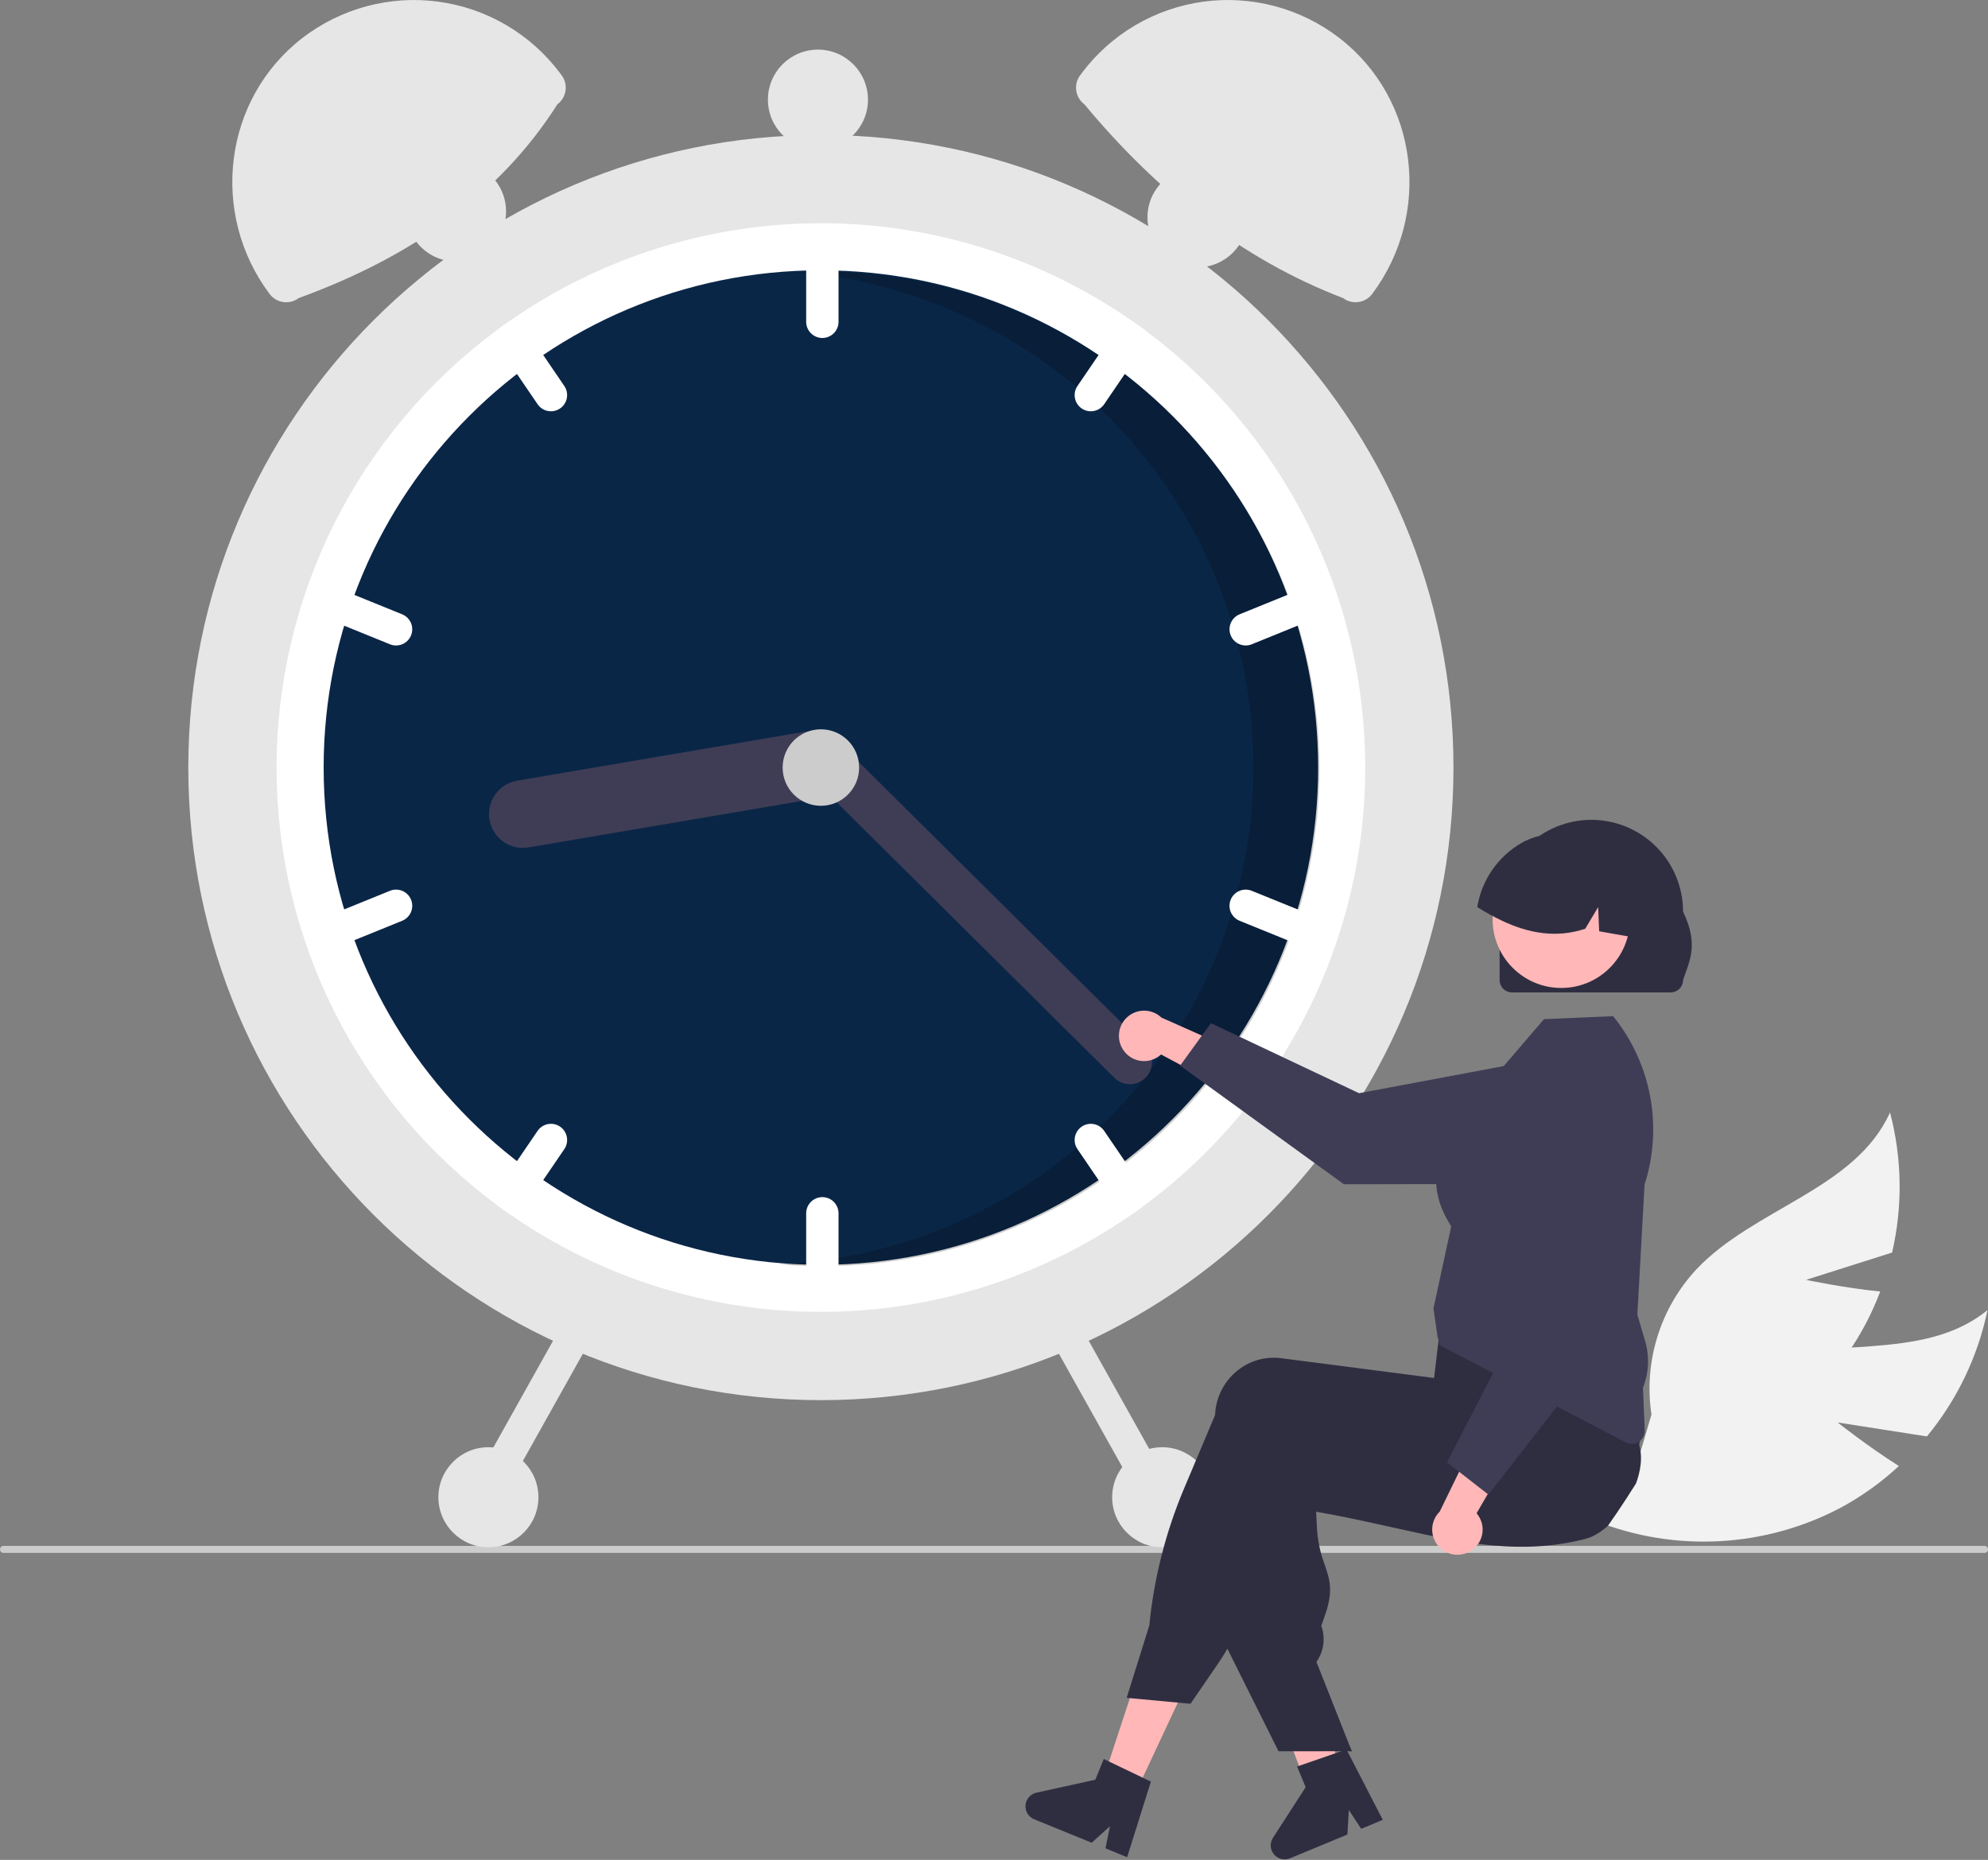 <svg width="450" height="421" viewBox="0 0 450 421" fill="none" xmlns="http://www.w3.org/2000/svg">
<rect x="0" y="0" width="450" height="421" fill="#808080" stroke="none"/>
<g clip-path="url(#clip0_769_5402)">
<path d="M415.981 321.986L436.169 325.14C443.002 316.867 447.713 307.05 449.891 296.543C435.13 308.626 412.682 302.205 394.783 308.802C389.216 310.902 384.193 314.228 380.086 318.533C375.98 322.839 372.895 328.013 371.06 333.673L361.194 344.287C370.124 347.823 379.715 349.38 389.306 348.852C398.896 348.324 408.258 345.723 416.746 341.229C421.483 338.66 425.878 335.505 429.827 331.839C422.763 327.391 415.981 321.986 415.981 321.986Z" fill="#F2F2F2"/>
<path d="M408.815 289.7L428.291 283.521C430.717 273.068 430.555 262.181 427.819 251.805C419.996 269.203 397.04 273.467 383.962 287.354C379.916 291.717 376.904 296.934 375.148 302.619C373.393 308.304 372.939 314.311 373.821 320.195L369.724 334.095C379.294 333.277 388.573 330.393 396.921 325.644C405.269 320.894 412.489 314.391 418.082 306.582C421.176 302.171 423.703 297.387 425.602 292.344C417.296 291.513 408.815 289.7 408.815 289.7Z" fill="#F2F2F2"/>
<path d="M450 350.716C450 350.821 449.98 350.924 449.94 351.02C449.901 351.116 449.842 351.204 449.769 351.278C449.695 351.351 449.607 351.409 449.511 351.449C449.415 351.489 449.312 351.509 449.207 351.509H0.793C0.582 351.509 0.381 351.425 0.232 351.277C0.083 351.128 0 350.927 0 350.716C0 350.506 0.083 350.305 0.232 350.156C0.381 350.007 0.582 349.924 0.793 349.924H449.207C449.312 349.924 449.415 349.944 449.511 349.984C449.607 350.023 449.695 350.082 449.769 350.155C449.842 350.229 449.901 350.316 449.94 350.413C449.98 350.509 450 350.612 450 350.716Z" fill="#CCCCCC"/>
<path d="M185.814 316.929C264.897 316.929 329.005 252.82 329.005 173.738C329.005 94.656 264.897 30.547 185.814 30.547C106.732 30.547 42.623 94.656 42.623 173.738C42.623 252.82 106.732 316.929 185.814 316.929Z" fill="#E6E6E6"/>
<path d="M309.025 173.738C309.039 192.964 304.548 211.925 295.912 229.102C287.276 246.278 274.735 261.192 259.294 272.647C258.262 273.419 257.21 274.172 256.151 274.905C235.504 289.257 210.96 296.949 185.814 296.949C160.668 296.949 136.125 289.257 115.477 274.905C114.418 274.172 113.366 273.419 112.334 272.647C96.904 261.182 84.371 246.266 75.736 229.092C67.1 211.918 62.603 192.961 62.603 173.738C62.603 154.515 67.1 135.559 75.736 118.385C84.371 101.211 96.904 86.295 112.334 74.83C113.366 74.057 114.418 73.305 115.477 72.572C136.125 58.22 160.668 50.527 185.814 50.527C210.96 50.527 235.503 58.22 256.151 72.572C257.21 73.305 258.262 74.057 259.294 74.83C274.735 86.285 287.276 101.198 295.912 118.375C304.548 135.552 309.04 154.513 309.025 173.738Z" fill="white"/>
<path d="M185.814 286.293C247.977 286.293 298.369 235.901 298.369 173.739C298.369 111.576 247.977 61.184 185.814 61.184C123.652 61.184 73.259 111.576 73.259 173.739C73.259 235.901 123.652 286.293 185.814 286.293Z" fill="#0A2647"/>
<path opacity="0.2" d="M186.107 61.498C184.401 61.498 182.705 61.543 181.018 61.618C209.465 64.118 235.899 77.338 254.964 98.599C274.028 119.861 284.297 147.575 283.691 176.126C283.085 204.676 271.649 231.929 251.7 252.363C231.75 272.797 204.78 284.883 176.251 286.174C179.5 286.455 182.786 286.608 186.107 286.608C215.959 286.608 244.588 274.749 265.696 253.641C286.804 232.533 298.662 203.904 298.662 174.053C298.662 144.202 286.804 115.573 265.696 94.465C244.588 73.356 215.959 61.498 186.107 61.498Z" fill="black"/>
<path d="M186.147 53.191C185.176 53.193 184.245 53.58 183.559 54.266C182.872 54.953 182.486 55.883 182.484 56.854V72.839C182.484 73.81 182.87 74.742 183.557 75.429C184.244 76.116 185.175 76.502 186.147 76.502C187.118 76.502 188.05 76.116 188.737 75.429C189.424 74.742 189.81 73.81 189.81 72.839V56.854C189.808 55.883 189.422 54.953 188.735 54.266C188.049 53.58 187.118 53.193 186.147 53.191Z" fill="white"/>
<path d="M259.294 74.83C258.262 74.057 257.21 73.305 256.151 72.572C255.515 72.531 254.88 72.656 254.308 72.935C253.735 73.214 253.246 73.638 252.887 74.164L243.89 87.371C243.343 88.174 243.138 89.161 243.319 90.115C243.5 91.069 244.053 91.912 244.855 92.459C245.658 93.006 246.645 93.211 247.599 93.03C248.554 92.849 249.397 92.296 249.944 91.493L258.941 78.287C259.284 77.785 259.495 77.207 259.557 76.603C259.619 75.999 259.528 75.39 259.294 74.83Z" fill="white"/>
<path d="M300.174 135.049C299.993 134.604 299.726 134.198 299.389 133.856C299.051 133.514 298.649 133.242 298.206 133.055C297.764 132.868 297.288 132.771 296.808 132.768C296.327 132.765 295.851 132.856 295.405 133.038L280.593 139.052C279.694 139.418 278.977 140.126 278.6 141.021C278.223 141.915 278.216 142.923 278.582 143.822C278.947 144.722 279.655 145.439 280.549 145.817C281.443 146.195 282.451 146.203 283.351 145.838L298.163 139.824C299.061 139.456 299.778 138.747 300.154 137.852C300.531 136.957 300.538 135.949 300.174 135.049Z" fill="white"/>
<path d="M127.738 87.371L118.741 74.164C118.382 73.638 117.893 73.214 117.32 72.935C116.748 72.656 116.113 72.531 115.477 72.572C114.418 73.305 113.366 74.057 112.334 74.83C112.1 75.39 112.009 75.999 112.071 76.603C112.133 77.207 112.344 77.785 112.687 78.287L121.684 91.493C122.231 92.296 123.074 92.849 124.029 93.03C124.983 93.211 125.97 93.006 126.773 92.459C127.576 91.912 128.128 91.069 128.309 90.115C128.49 89.161 128.285 88.174 127.738 87.371Z" fill="white"/>
<path d="M91.035 139.053L76.223 133.039C75.323 132.673 74.315 132.68 73.42 133.058C72.525 133.436 71.817 134.154 71.451 135.054C71.086 135.953 71.093 136.962 71.47 137.856C71.848 138.751 72.566 139.459 73.466 139.825L88.278 145.839C89.177 146.204 90.185 146.196 91.079 145.818C91.973 145.44 92.681 144.723 93.046 143.823C93.412 142.924 93.405 141.916 93.028 141.022C92.651 140.127 91.934 139.419 91.035 139.053Z" fill="white"/>
<path d="M186.147 270.975C185.176 270.976 184.245 271.363 183.559 272.049C182.872 272.736 182.486 273.667 182.484 274.638V290.622C182.484 291.593 182.87 292.525 183.557 293.212C184.244 293.899 185.175 294.285 186.147 294.285C187.118 294.285 188.05 293.899 188.737 293.212C189.424 292.525 189.81 291.593 189.81 290.622V274.638C189.808 273.667 189.422 272.736 188.735 272.049C188.049 271.363 187.118 270.976 186.147 270.975Z" fill="white"/>
<path d="M258.941 269.191L249.944 255.984C249.673 255.586 249.327 255.246 248.924 254.982C248.522 254.719 248.072 254.537 247.599 254.447C247.127 254.357 246.641 254.362 246.171 254.46C245.7 254.558 245.253 254.747 244.855 255.018C244.458 255.289 244.117 255.635 243.854 256.037C243.59 256.439 243.408 256.89 243.319 257.362C243.229 257.835 243.233 258.32 243.331 258.791C243.429 259.262 243.619 259.709 243.89 260.106L252.887 273.313C253.246 273.839 253.735 274.263 254.308 274.542C254.88 274.821 255.515 274.946 256.151 274.905C257.21 274.172 258.262 273.42 259.294 272.647C259.528 272.087 259.619 271.478 259.557 270.874C259.495 270.27 259.284 269.692 258.941 269.191Z" fill="white"/>
<path d="M298.163 207.65L283.351 201.636C282.451 201.271 281.443 201.278 280.548 201.656C279.653 202.034 278.945 202.751 278.579 203.651C278.214 204.551 278.221 205.559 278.598 206.454C278.976 207.349 279.694 208.057 280.593 208.423L295.405 214.437C296.305 214.801 297.313 214.794 298.207 214.416C299.101 214.038 299.809 213.32 300.174 212.421C300.54 211.522 300.533 210.514 300.156 209.619C299.779 208.725 299.062 208.017 298.163 207.65Z" fill="white"/>
<path d="M126.773 255.018C125.97 254.471 124.983 254.266 124.029 254.447C123.074 254.628 122.231 255.181 121.684 255.983L112.687 269.19C112.344 269.691 112.133 270.27 112.071 270.874C112.009 271.477 112.1 272.087 112.334 272.647C113.366 273.419 114.418 274.172 115.477 274.905C116.113 274.946 116.748 274.821 117.32 274.542C117.893 274.263 118.382 273.839 118.741 273.313L127.738 260.106C128.009 259.708 128.199 259.262 128.297 258.791C128.395 258.32 128.399 257.834 128.309 257.362C128.22 256.889 128.038 256.439 127.774 256.037C127.511 255.635 127.17 255.288 126.773 255.018Z" fill="white"/>
<path d="M93.046 203.649C92.865 203.203 92.598 202.798 92.261 202.456C91.923 202.114 91.521 201.842 91.079 201.655C90.636 201.468 90.16 201.37 89.68 201.367C89.199 201.364 88.723 201.456 88.278 201.637L73.466 207.651C72.566 208.017 71.85 208.726 71.472 209.62C71.095 210.515 71.088 211.522 71.454 212.422C71.819 213.321 72.527 214.039 73.421 214.417C74.315 214.795 75.323 214.802 76.223 214.438L91.035 208.424C91.933 208.056 92.65 207.347 93.027 206.452C93.403 205.557 93.411 204.549 93.046 203.649Z" fill="white"/>
<path d="M190.9 171.92C191.238 173.923 190.768 175.977 189.594 177.633C188.419 179.29 186.635 180.412 184.634 180.755L119.633 191.812C118.641 191.98 117.626 191.952 116.646 191.729C115.665 191.505 114.738 191.09 113.918 190.508C113.097 189.927 112.399 189.189 111.864 188.337C111.329 187.486 110.967 186.537 110.798 185.546C110.629 184.554 110.658 183.539 110.881 182.558C111.105 181.578 111.519 180.651 112.101 179.83C112.683 179.01 113.421 178.312 114.272 177.777C115.124 177.242 116.073 176.879 117.064 176.711L182.065 165.654C184.067 165.316 186.122 165.786 187.778 166.96C189.435 168.135 190.557 169.919 190.9 171.92Z" fill="#3F3D56"/>
<path d="M259.311 243.936C258.378 244.875 257.11 245.405 255.785 245.41C254.461 245.415 253.189 244.895 252.248 243.963L182.275 174.54C181.336 173.606 180.806 172.338 180.801 171.014C180.797 169.69 181.318 168.419 182.25 167.479C183.183 166.539 184.45 166.008 185.774 166.002C187.098 165.996 188.37 166.516 189.311 167.448L259.284 236.872C260.223 237.805 260.753 239.074 260.758 240.398C260.764 241.722 260.243 242.994 259.311 243.936Z" fill="#3F3D56"/>
<path d="M185.814 182.396C190.596 182.396 194.472 178.52 194.472 173.738C194.472 168.956 190.596 165.08 185.814 165.08C181.032 165.08 177.156 168.956 177.156 173.738C177.156 178.52 181.032 182.396 185.814 182.396Z" fill="#CCCCCC"/>
<path d="M126.178 23.607C112.888 44.501 92.61 58.368 67.603 67.477C67.108 67.847 66.546 68.116 65.948 68.269C65.35 68.422 64.727 68.456 64.116 68.368C63.505 68.28 62.917 68.073 62.386 67.758C61.855 67.443 61.391 67.027 61.021 66.532C47.438 48.395 50.505 22.474 68.433 8.615C72.767 5.271 77.722 2.82 83.011 1.406C88.3 -0.008 93.818 -0.357 99.243 0.379C104.668 1.115 109.893 2.921 114.614 5.692C119.336 8.464 123.46 12.146 126.747 16.524L127.122 17.026C127.492 17.52 127.761 18.082 127.914 18.68C128.067 19.279 128.101 19.901 128.013 20.512C127.925 21.123 127.718 21.711 127.403 22.242C127.088 22.773 126.672 23.237 126.178 23.607Z" fill="#E6E6E6"/>
<path d="M244.882 16.524C248.169 12.146 252.293 8.464 257.014 5.692C261.735 2.921 266.96 1.115 272.386 0.379C277.811 -0.357 283.328 -0.008 288.617 1.406C293.906 2.82 298.862 5.271 303.196 8.615C321.124 22.474 324.191 48.395 310.607 66.532C310.237 67.027 309.773 67.443 309.242 67.758C308.711 68.073 308.123 68.28 307.512 68.368C306.901 68.456 306.279 68.422 305.68 68.269C305.082 68.116 304.52 67.847 304.026 67.477C280.811 58.589 261.773 43.208 245.451 23.607C244.453 22.86 243.793 21.746 243.616 20.512C243.438 19.278 243.759 18.024 244.506 17.026L244.882 16.524Z" fill="#E6E6E6"/>
<path d="M239.056 297.794C238.21 298.27 237.587 299.062 237.323 299.996C237.059 300.931 237.176 301.931 237.649 302.78L258.789 340.557C259.264 341.405 260.055 342.029 260.99 342.293C261.925 342.557 262.926 342.439 263.774 341.964C264.622 341.49 265.246 340.698 265.51 339.763C265.774 338.829 265.656 337.827 265.182 336.98L244.042 299.202C243.566 298.356 242.774 297.732 241.84 297.468C240.906 297.204 239.905 297.322 239.056 297.794Z" fill="#E6E6E6"/>
<path d="M127.586 299.201L106.446 336.979C105.971 337.826 105.853 338.828 106.117 339.763C106.382 340.697 107.006 341.489 107.854 341.963C108.701 342.438 109.703 342.556 110.638 342.292C111.572 342.028 112.364 341.404 112.839 340.556L133.979 302.779C134.214 302.359 134.364 301.897 134.421 301.419C134.477 300.941 134.439 300.457 134.308 299.994C134.177 299.531 133.957 299.098 133.659 298.721C133.361 298.343 132.991 298.028 132.572 297.793C132.152 297.558 131.69 297.408 131.212 297.351C130.734 297.295 130.25 297.333 129.787 297.464C129.324 297.595 128.891 297.816 128.514 298.114C128.136 298.412 127.821 298.781 127.586 299.201Z" fill="#E6E6E6"/>
<path d="M263.071 350.23C269.324 350.23 274.393 345.161 274.393 338.908C274.393 332.655 269.324 327.586 263.071 327.586C256.818 327.586 251.749 332.655 251.749 338.908C251.749 345.161 256.818 350.23 263.071 350.23Z" fill="#E6E6E6"/>
<path d="M271.063 60.517C277.316 60.517 282.385 55.448 282.385 49.195C282.385 42.942 277.316 37.873 271.063 37.873C264.81 37.873 259.741 42.942 259.741 49.195C259.741 55.448 264.81 60.517 271.063 60.517Z" fill="#E6E6E6"/>
<path d="M185.148 33.877C191.401 33.877 196.47 28.808 196.47 22.555C196.47 16.302 191.401 11.232 185.148 11.232C178.895 11.232 173.826 16.302 173.826 22.555C173.826 28.808 178.895 33.877 185.148 33.877Z" fill="#E6E6E6"/>
<path d="M103.229 59.185C109.482 59.185 114.551 54.116 114.551 47.863C114.551 41.61 109.482 36.541 103.229 36.541C96.976 36.541 91.907 41.61 91.907 47.863C91.907 54.116 96.976 59.185 103.229 59.185Z" fill="#E6E6E6"/>
<path d="M110.555 350.23C116.809 350.23 121.878 345.161 121.878 338.908C121.878 332.655 116.809 327.586 110.555 327.586C104.302 327.586 99.233 332.655 99.233 338.908C99.233 345.161 104.302 350.23 110.555 350.23Z" fill="#E6E6E6"/>
<path d="M254.189 237.569C254.636 238.267 255.23 238.86 255.93 239.304C256.63 239.749 257.419 240.034 258.241 240.141C259.064 240.247 259.899 240.172 260.689 239.921C261.479 239.669 262.205 239.248 262.814 238.685L280.581 248.205L279.628 237.774L262.903 230.334C261.891 229.372 260.561 228.815 259.166 228.769C257.771 228.722 256.407 229.189 255.333 230.081C254.259 230.973 253.549 232.228 253.338 233.608C253.128 234.988 253.43 236.397 254.189 237.569Z" fill="#FFB7B7"/>
<path d="M267.134 241.208L274.096 231.598L307.636 247.453L349.373 239.622C351.436 239.235 353.559 239.307 355.591 239.832C357.623 240.358 359.515 241.325 361.131 242.664C362.748 244.003 364.05 245.681 364.945 247.58C365.84 249.478 366.306 251.551 366.31 253.65C366.312 257.441 364.811 261.078 362.135 263.764C359.46 266.45 355.827 267.965 352.036 267.976L304.206 268.064L267.134 241.208Z" fill="#3F3D56"/>
<path d="M256.412 407.194L249.367 403.826L259.044 374.383L269.439 379.355L256.412 407.194Z" fill="#FFB7B7"/>
<path d="M303.635 402.448C303.123 402.769 302.611 403.084 302.093 403.4C301.064 404.031 300.024 404.652 298.984 405.262C298.461 405.568 297.934 405.873 297.411 406.173V406.189L297.38 406.194L297.37 406.199L296.573 406.396L295.429 403.374L294.902 401.982L294.157 400.011L292.791 396.405L285.599 377.416L296.78 374.658L297.199 376.371H297.204L297.411 377.219L301.317 393.062L302.114 396.301L302.14 396.399L302.621 398.335L303.035 400.011L303.496 401.884L303.635 402.448Z" fill="#FFB7B7"/>
<path d="M370.335 335.765C369.626 336.903 368.901 338.036 368.172 339.159C366.816 341.249 365.424 343.309 363.996 345.337C363.996 345.342 363.991 345.342 363.986 345.347C363.153 346.119 362.233 346.791 361.244 347.35C361.202 347.381 361.156 347.401 361.114 347.427C360.386 347.83 359.611 348.141 358.807 348.353C358.517 348.426 358.222 348.498 357.932 348.571C356.887 348.819 355.852 349.031 354.823 349.217C352.991 349.543 351.18 349.776 349.38 349.921C349.235 349.937 349.09 349.947 348.945 349.957C341.541 350.501 334.334 349.626 326.811 348.193C323.096 347.489 319.303 346.646 315.376 345.771C314.093 345.482 312.805 345.197 311.501 344.913C311.402 344.892 311.299 344.866 311.195 344.845C309.333 344.437 307.439 344.033 305.499 343.635C303.057 343.133 300.537 342.646 297.919 342.186L298.105 345.875C298.26 348.713 298.85 351.51 299.854 354.169C300.972 357.439 301.856 360.026 299.989 365.412L299.088 368.02C299.555 369.315 299.715 370.7 299.556 372.067C299.397 373.435 298.924 374.746 298.172 375.9L297.991 376.174L305.499 395.168L305.985 396.399H302.141L297.412 396.404H289.397L277.833 373.204L277.28 372.097V372.04L278.475 327.455C278.491 327.062 278.522 326.664 278.573 326.271C278.784 324.483 279.349 322.755 280.234 321.188C281.12 319.621 282.309 318.246 283.732 317.144C285.095 316.078 286.657 315.294 288.326 314.838C289.995 314.381 291.738 314.261 293.454 314.484L297.412 314.996L305.499 316.042L311.195 316.782L311.309 316.797L328.109 318.97L329.315 314.055L329.537 313.972L336.61 311.38L361.073 302.413L361.135 302.393L362.744 301.803L362.936 302.113C362.993 302.206 363.05 302.299 363.101 302.393C364.692 305.244 365.987 308.25 366.966 311.364C368.613 316.452 369.969 321.629 371.028 326.871C371.074 327.099 371.116 327.306 371.152 327.492L371.168 327.549C371.183 327.637 371.193 327.694 371.199 327.709C371.763 330.058 371.369 332.924 370.335 335.765Z" fill="#2F2E41"/>
<path d="M371.367 319.335C371.289 319.004 371.191 318.667 371.088 318.341C370.266 315.873 369.309 313.451 368.221 311.087C367 308.397 365.536 305.515 363.792 302.395C362.949 300.884 362.042 299.313 361.071 297.682C360.584 296.864 360.079 296.031 359.555 295.182C359.534 295.143 359.512 295.105 359.488 295.069L359.338 294.82L335.133 298.059L326.12 299.265L325.582 303.756L325.453 304.868C325.448 304.868 325.448 304.868 325.453 304.873L325.091 307.905V307.911L324.61 311.915L324.568 311.91L311.193 310.177L297.41 308.392L290.006 307.435C288.29 307.211 286.547 307.331 284.878 307.788C283.208 308.244 281.647 309.028 280.284 310.094C278.861 311.197 277.673 312.572 276.787 314.139C275.901 315.706 275.336 317.434 275.125 319.221C275.079 319.583 275.048 319.956 275.032 320.323L268.047 336.875C263.867 346.774 261.206 357.246 260.152 367.94L255.029 384.315L255.759 384.383L266.614 385.392L269.48 385.661L275.793 376.446C276.512 375.395 277.195 374.314 277.831 373.207C278.879 371.398 279.81 369.525 280.62 367.598L294.274 335.105C295.33 335.286 296.375 335.459 297.41 335.623C302.196 336.399 306.79 337.032 311.193 337.522C325.51 339.12 337.907 339.244 348.943 337.889C352.042 337.511 355.038 337.014 357.93 336.399C358.991 336.176 360.038 335.937 361.071 335.68C361.314 335.623 361.552 335.566 361.79 335.504C363.928 334.952 365.894 333.873 367.508 332.365C369.121 330.858 370.331 328.969 371.026 326.873C371.855 324.444 371.974 321.829 371.367 319.335Z" fill="#2F2E41"/>
<path d="M258.661 402.387L251.04 398.734L249.845 398.16L247.936 402.848L234.607 405.781C233.948 405.926 233.353 406.277 232.908 406.784C232.463 407.291 232.191 407.928 232.134 408.6C232.076 409.272 232.235 409.945 232.587 410.521C232.939 411.096 233.465 411.544 234.09 411.799L247.113 417.113L251.247 413.392L250.233 418.385L255.138 420.388L260.514 403.277L258.661 402.387Z" fill="#2F2E41"/>
<path d="M305.499 395.168L305.985 396.399H305.499V395.168Z" fill="#2F2E41"/>
<path d="M302.845 396.663L294.859 399.43L293.605 399.863L295.547 404.537L288.141 416C287.774 416.566 287.598 417.235 287.639 417.908C287.679 418.582 287.934 419.225 288.366 419.743C288.798 420.261 289.384 420.628 290.039 420.789C290.694 420.951 291.384 420.898 292.007 420.64L305 415.252L305.32 409.7L308.112 413.961L313.006 411.933L304.787 395.992L302.845 396.663Z" fill="#2F2E41"/>
<path d="M369.376 326.83C368.901 326.829 368.434 326.713 368.015 326.492L325.874 304.472L325.387 302.479L324.469 296.171L324.482 296.111L328.49 277.634C328.416 277.476 328.263 277.216 328.089 276.922C326.3 273.89 320.855 264.664 331.247 251.959L349.493 230.687L365.152 230.014L365.33 230.239C369.518 235.494 372.341 241.703 373.551 248.313C374.761 254.923 374.318 261.729 372.264 268.127L370.633 297.575L372.382 303.523C373.404 307.018 373.235 310.753 371.901 314.142L372.302 323.771C372.318 324.166 372.254 324.56 372.114 324.929C371.974 325.299 371.761 325.636 371.488 325.922C371.215 326.207 370.887 326.435 370.524 326.591C370.161 326.747 369.771 326.828 369.376 326.83Z" fill="#3F3D56"/>
<path d="M332.821 351.116C333.535 350.695 334.148 350.122 334.616 349.437C335.085 348.753 335.398 347.975 335.533 347.157C335.668 346.338 335.622 345.501 335.398 344.702C335.174 343.904 334.778 343.164 334.237 342.536L344.369 325.111L333.912 325.701L325.894 342.157C324.898 343.135 324.295 344.444 324.2 345.837C324.105 347.23 324.524 348.609 325.378 349.714C326.232 350.818 327.461 351.571 328.833 351.829C330.205 352.088 331.624 351.834 332.821 351.116Z" fill="#FFB7B7"/>
<path d="M336.91 338.306L327.547 331.013L344.56 298.045L338.185 256.061C337.87 253.986 338.016 251.867 338.612 249.854C339.208 247.842 340.24 245.985 341.634 244.416C343.028 242.847 344.751 241.604 346.68 240.776C348.608 239.948 350.696 239.554 352.794 239.623C356.583 239.752 360.166 241.379 362.757 244.146C365.348 246.914 366.735 250.597 366.614 254.386L365.039 302.19L336.91 338.306Z" fill="#3F3D56"/>
<path d="M339.448 221.849V206.354C339.444 200.847 341.628 195.564 345.52 191.667C349.411 187.771 354.692 185.58 360.198 185.576C365.705 185.573 370.988 187.757 374.885 191.648C378.781 195.54 380.972 200.82 380.976 206.327V206.354C384.636 213.98 382.346 217.605 380.976 221.849C380.975 222.588 380.681 223.297 380.158 223.819C379.635 224.342 378.927 224.636 378.188 224.637H342.237C341.498 224.637 340.789 224.343 340.266 223.82C339.743 223.297 339.449 222.589 339.448 221.849Z" fill="#2F2E41"/>
<path d="M353.404 223.63C361.988 223.63 368.947 216.672 368.947 208.088C368.947 199.504 361.988 192.545 353.404 192.545C344.82 192.545 337.861 199.504 337.861 208.088C337.861 216.672 344.82 223.63 353.404 223.63Z" fill="#FFB7B7"/>
<path d="M369.67 212.163C369.529 212.141 369.388 212.111 369.248 212.089C366.823 211.659 364.399 211.236 361.982 210.799L361.759 205.32L358.831 210.228C352.15 212.445 345.9 211.192 340.021 208.426C338.082 207.506 336.2 206.468 334.386 205.32C334.88 202.289 336.045 199.408 337.796 196.886C339.547 194.364 341.84 192.265 344.507 190.744C344.729 190.617 344.944 190.506 345.166 190.395L345.169 190.394L345.172 190.393L345.173 190.39L345.174 190.388C345.552 190.21 345.937 190.039 346.323 189.883C349.341 188.704 352.632 188.405 355.814 189.022C358.995 189.639 361.936 191.146 364.295 193.368C369.04 197.898 371.175 205.379 369.67 212.163Z" fill="#2F2E41"/>
</g>
<defs>
<clipPath id="clip0_769_5402">
<rect width="450" height="420.88" fill="white"/>
</clipPath>
</defs>
</svg>
